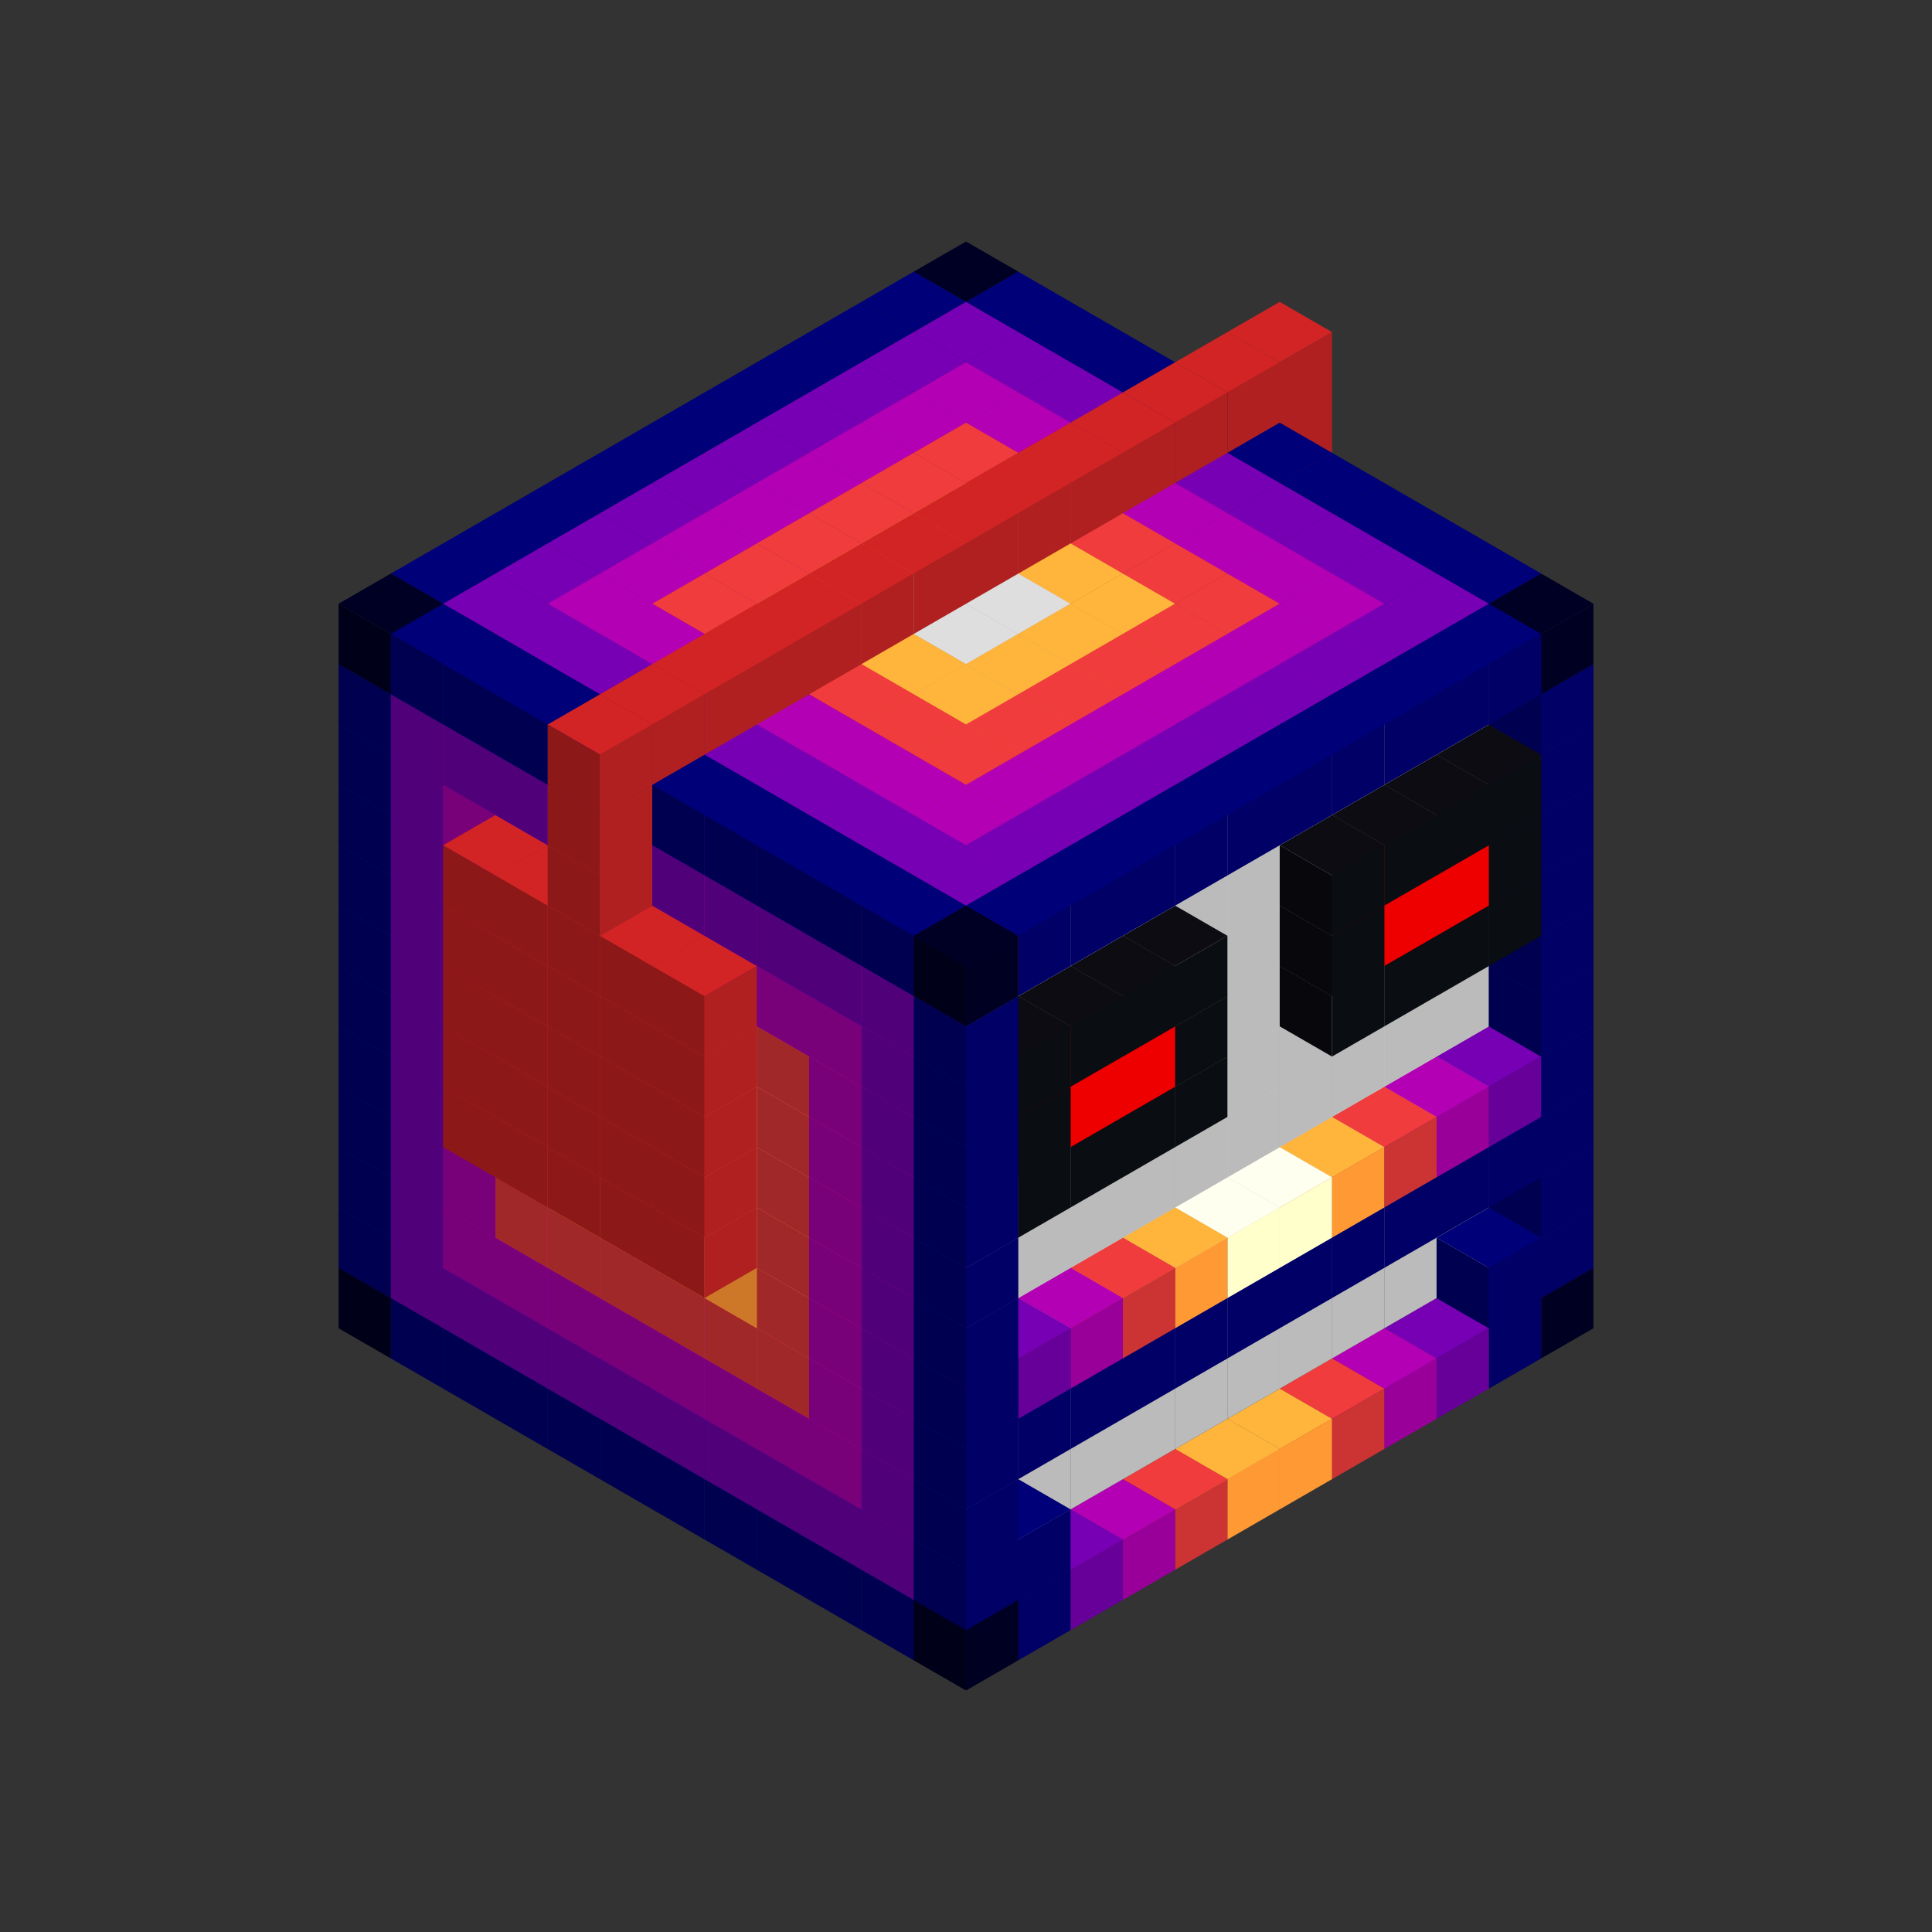 
<svg width='600' height='600' viewBox='4436371 5550000 3200000 3200000' xmlns='http://www.w3.org/2000/svg' xmlns:xlink='http://www.w3.org/1999/xlink'>
<rect x="4436371" y="5550000" width="3200000" height="3200000" fill="#333333" stroke="none"/>
<use xlink:href='#v-0x000000a4-4' transform='translate(983738,3600000)'/>
<use xlink:href='#v-0x000000a4-1' transform='translate(1070341,3650000)'/>
<use xlink:href='#v-0x000000a4-1' transform='translate(1156944,3700000)'/>
<use xlink:href='#v-0x000000a4-1' transform='translate(1243547,3750000)'/>
<use xlink:href='#v-0x000000a4-1' transform='translate(1330150,3800000)'/>
<use xlink:href='#v-0x000000a4-1' transform='translate(1416753,3850000)'/>
<use xlink:href='#v-0x000000a4-1' transform='translate(1503356,3900000)'/>
<use xlink:href='#v-0x000000a4-1' transform='translate(1589959,3950000)'/>
<use xlink:href='#v-0x000000a4-1' transform='translate(1676562,4000000)'/>
<use xlink:href='#v-0x000000a4-1' transform='translate(1763165,4050000)'/>
<use xlink:href='#v-0x000000a4-1' transform='translate(1849768,4100000)'/>
<use xlink:href='#v-0x000000a4-4' transform='translate(2889004,3600000)'/>
<use xlink:href='#v-0x000000a4-1' transform='translate(2802401,3650000)'/>
<use xlink:href='#v-0x000000a4-5' transform='translate(2715798,3700000)'/>
<use xlink:href='#v-0x000000a4-6' transform='translate(2629195,3750000)'/>
<use xlink:href='#v-0x000000a4-7' transform='translate(2542592,3800000)'/>
<use xlink:href='#v-0x000000a4-8' transform='translate(2455989,3850000)'/>
<use xlink:href='#v-0x000000a4-8' transform='translate(2369386,3900000)'/>
<use xlink:href='#v-0x000000a4-7' transform='translate(2282783,3950000)'/>
<use xlink:href='#v-0x000000a4-6' transform='translate(2196180,4000000)'/>
<use xlink:href='#v-0x000000a4-5' transform='translate(2109577,4050000)'/>
<use xlink:href='#v-0x000000a4-1' transform='translate(2022974,4100000)'/>
<use xlink:href='#v-0x000000a4-4' transform='translate(1936371,4150000)'/>
<use xlink:href='#v-0x000000a4-1' transform='translate(983738,3500000)'/>
<use xlink:href='#v-0x000000a4-5' transform='translate(1070341,3550000)'/>
<use xlink:href='#v-0x000000a4-5' transform='translate(1156944,3600000)'/>
<use xlink:href='#v-0x000000a4-5' transform='translate(1243547,3650000)'/>
<use xlink:href='#v-0x000000a4-5' transform='translate(1330150,3700000)'/>
<use xlink:href='#v-0x000000a4-5' transform='translate(1416753,3750000)'/>
<use xlink:href='#v-0x000000a4-5' transform='translate(1503356,3800000)'/>
<use xlink:href='#v-0x000000a4-5' transform='translate(1589959,3850000)'/>
<use xlink:href='#v-0x000000a4-5' transform='translate(1676562,3900000)'/>
<use xlink:href='#v-0x000000a4-5' transform='translate(1763165,3950000)'/>
<use xlink:href='#v-0x000000a4-2' transform='translate(2715798,3500000)'/>
<use xlink:href='#v-0x000000a4-2' transform='translate(2629195,3550000)'/>
<use xlink:href='#v-0x000000a4-2' transform='translate(2542592,3600000)'/>
<use xlink:href='#v-0x000000a4-2' transform='translate(2455989,3650000)'/>
<use xlink:href='#v-0x000000a4-2' transform='translate(2369386,3700000)'/>
<use xlink:href='#v-0x000000a4-2' transform='translate(2282783,3750000)'/>
<use xlink:href='#v-0x000000a4-2' transform='translate(2196180,3800000)'/>
<use xlink:href='#v-0x000000a4-2' transform='translate(2109577,3850000)'/>
<use xlink:href='#v-0x000000a4-2' transform='translate(2022974,3900000)'/>
<use xlink:href='#v-0x000000a4-2' transform='translate(1936371,3950000)'/>
<use xlink:href='#v-0x000000a4-5' transform='translate(1849768,4000000)'/>
<use xlink:href='#v-0x000000a4-1' transform='translate(2889004,3500000)'/>
<use xlink:href='#v-0x000000a4-1' transform='translate(2802401,3550000)'/>
<use xlink:href='#v-0x000000a4-1' transform='translate(2022974,4000000)'/>
<use xlink:href='#v-0x000000a4-1' transform='translate(1936371,4050000)'/>
<use xlink:href='#v-0x000000a4-1' transform='translate(983738,3400000)'/>
<use xlink:href='#v-0x000000a4-5' transform='translate(1070341,3450000)'/>
<use xlink:href='#v-0x000000a4-6' transform='translate(1156944,3500000)'/>
<use xlink:href='#v-0x000000a4-6' transform='translate(1243547,3550000)'/>
<use xlink:href='#v-0x000000a4-6' transform='translate(1330150,3600000)'/>
<use xlink:href='#v-0x000000a4-6' transform='translate(1416753,3650000)'/>
<use xlink:href='#v-0x000000a4-6' transform='translate(1503356,3700000)'/>
<use xlink:href='#v-0x000000a4-6' transform='translate(1589959,3750000)'/>
<use xlink:href='#v-0x000000a4-6' transform='translate(1676562,3800000)'/>
<use xlink:href='#v-0x000000a4-6' transform='translate(1763165,3850000)'/>
<use xlink:href='#v-0x000000a4-2' transform='translate(2715798,3400000)'/>
<use xlink:href='#v-0x000000a4-2' transform='translate(2629195,3450000)'/>
<use xlink:href='#v-0x000000a4-2' transform='translate(2542592,3500000)'/>
<use xlink:href='#v-0x000000a4-2' transform='translate(2455989,3550000)'/>
<use xlink:href='#v-0x000000a4-2' transform='translate(2369386,3600000)'/>
<use xlink:href='#v-0x000000a4-2' transform='translate(2282783,3650000)'/>
<use xlink:href='#v-0x000000a4-2' transform='translate(2196180,3700000)'/>
<use xlink:href='#v-0x000000a4-2' transform='translate(2109577,3750000)'/>
<use xlink:href='#v-0x000000a4-2' transform='translate(2022974,3800000)'/>
<use xlink:href='#v-0x000000a4-2' transform='translate(1936371,3850000)'/>
<use xlink:href='#v-0x000000a4-5' transform='translate(1849768,3900000)'/>
<use xlink:href='#v-0x000000a4-1' transform='translate(2889004,3400000)'/>
<use xlink:href='#v-0x000000a4-1' transform='translate(1936371,3950000)'/>
<use xlink:href='#v-0x000000a4-1' transform='translate(983738,3300000)'/>
<use xlink:href='#v-0x000000a4-5' transform='translate(1070341,3350000)'/>
<use xlink:href='#v-0x000000a4-6' transform='translate(1156944,3400000)'/>
<use xlink:href='#v-0x000000a4-7' transform='translate(1243547,3450000)'/>
<use xlink:href='#v-0x000000a4-7' transform='translate(1330150,3500000)'/>
<use xlink:href='#v-0x000000a4-7' transform='translate(1416753,3550000)'/>
<use xlink:href='#v-0x000000a4-7' transform='translate(1503356,3600000)'/>
<use xlink:href='#v-0x000000a4-7' transform='translate(1589959,3650000)'/>
<use xlink:href='#v-0x000000a4-7' transform='translate(1676562,3700000)'/>
<use xlink:href='#v-0x000000a4-6' transform='translate(1763165,3750000)'/>
<use xlink:href='#v-0x000000a4-2' transform='translate(2715798,3300000)'/>
<use xlink:href='#v-0x000000a4-2' transform='translate(2629195,3350000)'/>
<use xlink:href='#v-0x000000a4-2' transform='translate(2542592,3400000)'/>
<use xlink:href='#v-0x000000a4-2' transform='translate(2455989,3450000)'/>
<use xlink:href='#v-0x000000a4-2' transform='translate(2369386,3500000)'/>
<use xlink:href='#v-0x000000a4-2' transform='translate(2282783,3550000)'/>
<use xlink:href='#v-0x000000a4-2' transform='translate(2196180,3600000)'/>
<use xlink:href='#v-0x000000a4-2' transform='translate(2109577,3650000)'/>
<use xlink:href='#v-0x000000a4-2' transform='translate(2022974,3700000)'/>
<use xlink:href='#v-0x000000a4-2' transform='translate(1936371,3750000)'/>
<use xlink:href='#v-0x000000a4-5' transform='translate(1849768,3800000)'/>
<use xlink:href='#v-0x000000a4-1' transform='translate(2889004,3300000)'/>
<use xlink:href='#v-0x000000a4-1' transform='translate(2802401,3350000)'/>
<use xlink:href='#v-0x000000a4-1' transform='translate(2715798,3400000)'/>
<use xlink:href='#v-0x000000a4-1' transform='translate(2629195,3450000)'/>
<use xlink:href='#v-0x000000a4-1' transform='translate(2542592,3500000)'/>
<use xlink:href='#v-0x000000a4-1' transform='translate(2455989,3550000)'/>
<use xlink:href='#v-0x000000a4-1' transform='translate(2369386,3600000)'/>
<use xlink:href='#v-0x000000a4-1' transform='translate(2282783,3650000)'/>
<use xlink:href='#v-0x000000a4-1' transform='translate(2196180,3700000)'/>
<use xlink:href='#v-0x000000a4-1' transform='translate(2109577,3750000)'/>
<use xlink:href='#v-0x000000a4-1' transform='translate(2022974,3800000)'/>
<use xlink:href='#v-0x000000a4-1' transform='translate(1936371,3850000)'/>
<use xlink:href='#v-0x000000a4-1' transform='translate(983738,3200000)'/>
<use xlink:href='#v-0x000000a4-5' transform='translate(1070341,3250000)'/>
<use xlink:href='#v-0x000000a4-6' transform='translate(1156944,3300000)'/>
<use xlink:href='#v-0x000000a4-7' transform='translate(1243547,3350000)'/>
<use xlink:href='#v-0x000000a4-8' transform='translate(1330150,3400000)'/>
<use xlink:href='#v-0x000000a4-8' transform='translate(1416753,3450000)'/>
<use xlink:href='#v-0x000000a4-8' transform='translate(1503356,3500000)'/>
<use xlink:href='#v-0x000000a4-8' transform='translate(1589959,3550000)'/>
<use xlink:href='#v-0x000000a4-7' transform='translate(1676562,3600000)'/>
<use xlink:href='#v-0x000000a4-6' transform='translate(1763165,3650000)'/>
<use xlink:href='#v-0x000000a4-2' transform='translate(2715798,3200000)'/>
<use xlink:href='#v-0x000000a4-2' transform='translate(2629195,3250000)'/>
<use xlink:href='#v-0x000000a4-2' transform='translate(2542592,3300000)'/>
<use xlink:href='#v-0x000000a4-2' transform='translate(2455989,3350000)'/>
<use xlink:href='#v-0x000000a4-2' transform='translate(2369386,3400000)'/>
<use xlink:href='#v-0x000000a4-2' transform='translate(2282783,3450000)'/>
<use xlink:href='#v-0x000000a4-2' transform='translate(2196180,3500000)'/>
<use xlink:href='#v-0x000000a4-2' transform='translate(2109577,3550000)'/>
<use xlink:href='#v-0x000000a4-2' transform='translate(2022974,3600000)'/>
<use xlink:href='#v-0x000000a4-2' transform='translate(1936371,3650000)'/>
<use xlink:href='#v-0x000000a4-5' transform='translate(1849768,3700000)'/>
<use xlink:href='#v-0x000000a4-1' transform='translate(2889004,3200000)'/>
<use xlink:href='#v-0x000000a4-5' transform='translate(2802401,3250000)'/>
<use xlink:href='#v-0x000000a4-6' transform='translate(2715798,3300000)'/>
<use xlink:href='#v-0x000000a4-7' transform='translate(2629195,3350000)'/>
<use xlink:href='#v-0x000000a4-8' transform='translate(2542592,3400000)'/>
<use xlink:href='#v-0x000000a4-3' transform='translate(2455989,3450000)'/>
<use xlink:href='#v-0x000000a4-3' transform='translate(2369386,3500000)'/>
<use xlink:href='#v-0x000000a4-8' transform='translate(2282783,3550000)'/>
<use xlink:href='#v-0x000000a4-7' transform='translate(2196180,3600000)'/>
<use xlink:href='#v-0x000000a4-6' transform='translate(2109577,3650000)'/>
<use xlink:href='#v-0x000000a4-5' transform='translate(2022974,3700000)'/>
<use xlink:href='#v-0x000000a4-1' transform='translate(1936371,3750000)'/>
<use xlink:href='#v-0x000000a4-1' transform='translate(983738,3100000)'/>
<use xlink:href='#v-0x000000a4-5' transform='translate(1070341,3150000)'/>
<use xlink:href='#v-0x000000a4-6' transform='translate(1156944,3200000)'/>
<use xlink:href='#v-0x000000a4-11' transform='translate(2282783,2650000)'/>
<use xlink:href='#v-0x000000a4-7' transform='translate(1243547,3250000)'/>
<use xlink:href='#v-0x000000a4-11' transform='translate(1156944,3300000)'/>
<use xlink:href='#v-0x000000a4-11' transform='translate(2369386,2700000)'/>
<use xlink:href='#v-0x000000a4-8' transform='translate(1330150,3300000)'/>
<use xlink:href='#v-0x000000a4-11' transform='translate(1243547,3350000)'/>
<use xlink:href='#v-0x000000a4-11' transform='translate(2455989,2750000)'/>
<use xlink:href='#v-0x000000a4-2' transform='translate(1416753,3350000)'/>
<use xlink:href='#v-0x000000a4-11' transform='translate(1330150,3400000)'/>
<use xlink:href='#v-0x000000a4-11' transform='translate(2542592,2800000)'/>
<use xlink:href='#v-0x000000a4-2' transform='translate(1503356,3400000)'/>
<use xlink:href='#v-0x000000a4-11' transform='translate(1416753,3450000)'/>
<use xlink:href='#v-0x000000a4-11' transform='translate(2629195,2850000)'/>
<use xlink:href='#v-0x000000a4-8' transform='translate(1589959,3450000)'/>
<use xlink:href='#v-0x000000a4-11' transform='translate(1503356,3500000)'/>
<use xlink:href='#v-0x000000a4-7' transform='translate(1676562,3500000)'/>
<use xlink:href='#v-0x000000a4-6' transform='translate(1763165,3550000)'/>
<use xlink:href='#v-0x000000a4-2' transform='translate(2715798,3100000)'/>
<use xlink:href='#v-0x000000a4-2' transform='translate(2629195,3150000)'/>
<use xlink:href='#v-0x000000a4-2' transform='translate(2542592,3200000)'/>
<use xlink:href='#v-0x000000a4-2' transform='translate(2455989,3250000)'/>
<use xlink:href='#v-0x000000a4-2' transform='translate(2369386,3300000)'/>
<use xlink:href='#v-0x000000a4-2' transform='translate(2282783,3350000)'/>
<use xlink:href='#v-0x000000a4-2' transform='translate(2196180,3400000)'/>
<use xlink:href='#v-0x000000a4-2' transform='translate(2109577,3450000)'/>
<use xlink:href='#v-0x000000a4-2' transform='translate(2022974,3500000)'/>
<use xlink:href='#v-0x000000a4-2' transform='translate(1936371,3550000)'/>
<use xlink:href='#v-0x000000a4-5' transform='translate(1849768,3600000)'/>
<use xlink:href='#v-0x000000a4-1' transform='translate(2889004,3100000)'/>
<use xlink:href='#v-0x000000a4-1' transform='translate(1936371,3650000)'/>
<use xlink:href='#v-0x000000a4-1' transform='translate(983738,3000000)'/>
<use xlink:href='#v-0x000000a4-5' transform='translate(1070341,3050000)'/>
<use xlink:href='#v-0x000000a4-6' transform='translate(1156944,3100000)'/>
<use xlink:href='#v-0x000000a4-11' transform='translate(2282783,2550000)'/>
<use xlink:href='#v-0x000000a4-7' transform='translate(1243547,3150000)'/>
<use xlink:href='#v-0x000000a4-11' transform='translate(1156944,3200000)'/>
<use xlink:href='#v-0x000000a4-11' transform='translate(2369386,2600000)'/>
<use xlink:href='#v-0x000000a4-8' transform='translate(1330150,3200000)'/>
<use xlink:href='#v-0x000000a4-11' transform='translate(1243547,3250000)'/>
<use xlink:href='#v-0x000000a4-11' transform='translate(2455989,2650000)'/>
<use xlink:href='#v-0x000000a4-2' transform='translate(1416753,3250000)'/>
<use xlink:href='#v-0x000000a4-11' transform='translate(1330150,3300000)'/>
<use xlink:href='#v-0x000000a4-11' transform='translate(2542592,2700000)'/>
<use xlink:href='#v-0x000000a4-2' transform='translate(1503356,3300000)'/>
<use xlink:href='#v-0x000000a4-11' transform='translate(1416753,3350000)'/>
<use xlink:href='#v-0x000000a4-11' transform='translate(2629195,2750000)'/>
<use xlink:href='#v-0x000000a4-8' transform='translate(1589959,3350000)'/>
<use xlink:href='#v-0x000000a4-11' transform='translate(1503356,3400000)'/>
<use xlink:href='#v-0x000000a4-7' transform='translate(1676562,3400000)'/>
<use xlink:href='#v-0x000000a4-6' transform='translate(1763165,3450000)'/>
<use xlink:href='#v-0x000000a4-2' transform='translate(2715798,3000000)'/>
<use xlink:href='#v-0x000000a4-2' transform='translate(2629195,3050000)'/>
<use xlink:href='#v-0x000000a4-2' transform='translate(2542592,3100000)'/>
<use xlink:href='#v-0x000000a4-2' transform='translate(2455989,3150000)'/>
<use xlink:href='#v-0x000000a4-2' transform='translate(2369386,3200000)'/>
<use xlink:href='#v-0x000000a4-2' transform='translate(2282783,3250000)'/>
<use xlink:href='#v-0x000000a4-2' transform='translate(2196180,3300000)'/>
<use xlink:href='#v-0x000000a4-2' transform='translate(2109577,3350000)'/>
<use xlink:href='#v-0x000000a4-2' transform='translate(2022974,3400000)'/>
<use xlink:href='#v-0x000000a4-2' transform='translate(1936371,3450000)'/>
<use xlink:href='#v-0x000000a4-5' transform='translate(1849768,3500000)'/>
<use xlink:href='#v-0x000000a4-1' transform='translate(2889004,3000000)'/>
<use xlink:href='#v-0x000000a4-1' transform='translate(1936371,3550000)'/>
<use xlink:href='#v-0x000000a4-1' transform='translate(983738,2900000)'/>
<use xlink:href='#v-0x000000a4-5' transform='translate(1070341,2950000)'/>
<use xlink:href='#v-0x000000a4-6' transform='translate(1156944,3000000)'/>
<use xlink:href='#v-0x000000a4-11' transform='translate(2282783,2450000)'/>
<use xlink:href='#v-0x000000a4-7' transform='translate(1243547,3050000)'/>
<use xlink:href='#v-0x000000a4-11' transform='translate(1156944,3100000)'/>
<use xlink:href='#v-0x000000a4-11' transform='translate(2369386,2500000)'/>
<use xlink:href='#v-0x000000a4-8' transform='translate(1330150,3100000)'/>
<use xlink:href='#v-0x000000a4-11' transform='translate(1243547,3150000)'/>
<use xlink:href='#v-0x000000a4-11' transform='translate(2455989,2550000)'/>
<use xlink:href='#v-0x000000a4-8' transform='translate(1416753,3150000)'/>
<use xlink:href='#v-0x000000a4-11' transform='translate(1330150,3200000)'/>
<use xlink:href='#v-0x000000a4-11' transform='translate(2542592,2600000)'/>
<use xlink:href='#v-0x000000a4-8' transform='translate(1503356,3200000)'/>
<use xlink:href='#v-0x000000a4-11' transform='translate(1416753,3250000)'/>
<use xlink:href='#v-0x000000a4-11' transform='translate(2629195,2650000)'/>
<use xlink:href='#v-0x000000a4-8' transform='translate(1589959,3250000)'/>
<use xlink:href='#v-0x000000a4-11' transform='translate(1503356,3300000)'/>
<use xlink:href='#v-0x000000a4-7' transform='translate(1676562,3300000)'/>
<use xlink:href='#v-0x000000a4-6' transform='translate(1763165,3350000)'/>
<use xlink:href='#v-0x000000a4-2' transform='translate(2715798,2900000)'/>
<use xlink:href='#v-0x000000a4-2' transform='translate(2629195,2950000)'/>
<use xlink:href='#v-0x000000a4-2' transform='translate(2542592,3000000)'/>
<use xlink:href='#v-0x000000a4-2' transform='translate(2455989,3050000)'/>
<use xlink:href='#v-0x000000a4-2' transform='translate(2369386,3100000)'/>
<use xlink:href='#v-0x000000a4-2' transform='translate(2282783,3150000)'/>
<use xlink:href='#v-0x000000a4-2' transform='translate(2196180,3200000)'/>
<use xlink:href='#v-0x000000a4-2' transform='translate(2109577,3250000)'/>
<use xlink:href='#v-0x000000a4-2' transform='translate(2022974,3300000)'/>
<use xlink:href='#v-0x000000a4-2' transform='translate(1936371,3350000)'/>
<use xlink:href='#v-0x000000a4-5' transform='translate(1849768,3400000)'/>
<use xlink:href='#v-0x000000a4-1' transform='translate(2889004,2900000)'/>
<use xlink:href='#v-0x000000a4-9' transform='translate(2802401,2950000)'/>
<use xlink:href='#v-0x000000a4-9' transform='translate(2715798,3000000)'/>
<use xlink:href='#v-0x000000a4-9' transform='translate(2629195,3050000)'/>
<use xlink:href='#v-0x000000a4-9' transform='translate(2542592,3100000)'/>
<use xlink:href='#v-0x000000a4-9' transform='translate(2282783,3250000)'/>
<use xlink:href='#v-0x000000a4-9' transform='translate(2196180,3300000)'/>
<use xlink:href='#v-0x000000a4-9' transform='translate(2109577,3350000)'/>
<use xlink:href='#v-0x000000a4-9' transform='translate(2022974,3400000)'/>
<use xlink:href='#v-0x000000a4-1' transform='translate(1936371,3450000)'/>
<use xlink:href='#v-0x000000a4-1' transform='translate(983738,2800000)'/>
<use xlink:href='#v-0x000000a4-5' transform='translate(1070341,2850000)'/>
<use xlink:href='#v-0x000000a4-6' transform='translate(1156944,2900000)'/>
<use xlink:href='#v-0x000000a4-11' transform='translate(2282783,2350000)'/>
<use xlink:href='#v-0x000000a4-7' transform='translate(1243547,2950000)'/>
<use xlink:href='#v-0x000000a4-11' transform='translate(1156944,3000000)'/>
<use xlink:href='#v-0x000000a4-11' transform='translate(2369386,2400000)'/>
<use xlink:href='#v-0x000000a4-7' transform='translate(1330150,3000000)'/>
<use xlink:href='#v-0x000000a4-11' transform='translate(1243547,3050000)'/>
<use xlink:href='#v-0x000000a4-11' transform='translate(2455989,2450000)'/>
<use xlink:href='#v-0x000000a4-7' transform='translate(1416753,3050000)'/>
<use xlink:href='#v-0x000000a4-11' transform='translate(1330150,3100000)'/>
<use xlink:href='#v-0x000000a4-11' transform='translate(2542592,2500000)'/>
<use xlink:href='#v-0x000000a4-7' transform='translate(1503356,3100000)'/>
<use xlink:href='#v-0x000000a4-11' transform='translate(1416753,3150000)'/>
<use xlink:href='#v-0x000000a4-11' transform='translate(2629195,2550000)'/>
<use xlink:href='#v-0x000000a4-7' transform='translate(1589959,3150000)'/>
<use xlink:href='#v-0x000000a4-11' transform='translate(1503356,3200000)'/>
<use xlink:href='#v-0x000000a4-7' transform='translate(1676562,3200000)'/>
<use xlink:href='#v-0x000000a4-6' transform='translate(1763165,3250000)'/>
<use xlink:href='#v-0x000000a4-2' transform='translate(2715798,2800000)'/>
<use xlink:href='#v-0x000000a4-2' transform='translate(2629195,2850000)'/>
<use xlink:href='#v-0x000000a4-2' transform='translate(2542592,2900000)'/>
<use xlink:href='#v-0x000000a4-2' transform='translate(2455989,2950000)'/>
<use xlink:href='#v-0x000000a4-2' transform='translate(2369386,3000000)'/>
<use xlink:href='#v-0x000000a4-2' transform='translate(2282783,3050000)'/>
<use xlink:href='#v-0x000000a4-2' transform='translate(2196180,3100000)'/>
<use xlink:href='#v-0x000000a4-2' transform='translate(2109577,3150000)'/>
<use xlink:href='#v-0x000000a4-2' transform='translate(2022974,3200000)'/>
<use xlink:href='#v-0x000000a4-2' transform='translate(1936371,3250000)'/>
<use xlink:href='#v-0x000000a4-5' transform='translate(1849768,3300000)'/>
<use xlink:href='#v-0x000000a4-1' transform='translate(2889004,2800000)'/>
<use xlink:href='#v-0x000000a4-9' transform='translate(2802401,2850000)'/>
<use xlink:href='#v-0x000000a4-10' transform='translate(2715798,2900000)'/>
<use xlink:href='#v-0x000000a4-10' transform='translate(2629195,2950000)'/>
<use xlink:href='#v-0x000000a4-9' transform='translate(2542592,3000000)'/>
<use xlink:href='#v-0x000000a4-9' transform='translate(2282783,3150000)'/>
<use xlink:href='#v-0x000000a4-10' transform='translate(2196180,3200000)'/>
<use xlink:href='#v-0x000000a4-10' transform='translate(2109577,3250000)'/>
<use xlink:href='#v-0x000000a4-9' transform='translate(2022974,3300000)'/>
<use xlink:href='#v-0x000000a4-1' transform='translate(1936371,3350000)'/>
<use xlink:href='#v-0x000000a4-1' transform='translate(983738,2700000)'/>
<use xlink:href='#v-0x000000a4-5' transform='translate(1070341,2750000)'/>
<use xlink:href='#v-0x000000a4-6' transform='translate(1156944,2800000)'/>
<use xlink:href='#v-0x000000a4-11' transform='translate(2282783,2250000)'/>
<use xlink:href='#v-0x000000a4-6' transform='translate(1243547,2850000)'/>
<use xlink:href='#v-0x000000a4-11' transform='translate(1156944,2900000)'/>
<use xlink:href='#v-0x000000a4-11' transform='translate(2369386,2300000)'/>
<use xlink:href='#v-0x000000a4-6' transform='translate(1330150,2900000)'/>
<use xlink:href='#v-0x000000a4-11' transform='translate(1243547,2950000)'/>
<use xlink:href='#v-0x000000a4-11' transform='translate(2455989,2350000)'/>
<use xlink:href='#v-0x000000a4-6' transform='translate(1416753,2950000)'/>
<use xlink:href='#v-0x000000a4-11' transform='translate(1330150,3000000)'/>
<use xlink:href='#v-0x000000a4-11' transform='translate(2542592,2400000)'/>
<use xlink:href='#v-0x000000a4-6' transform='translate(1503356,3000000)'/>
<use xlink:href='#v-0x000000a4-11' transform='translate(1416753,3050000)'/>
<use xlink:href='#v-0x000000a4-11' transform='translate(2629195,2450000)'/>
<use xlink:href='#v-0x000000a4-6' transform='translate(1589959,3050000)'/>
<use xlink:href='#v-0x000000a4-11' transform='translate(1503356,3100000)'/>
<use xlink:href='#v-0x000000a4-6' transform='translate(1676562,3100000)'/>
<use xlink:href='#v-0x000000a4-6' transform='translate(1763165,3150000)'/>
<use xlink:href='#v-0x000000a4-2' transform='translate(2715798,2700000)'/>
<use xlink:href='#v-0x000000a4-2' transform='translate(2629195,2750000)'/>
<use xlink:href='#v-0x000000a4-2' transform='translate(2542592,2800000)'/>
<use xlink:href='#v-0x000000a4-2' transform='translate(2455989,2850000)'/>
<use xlink:href='#v-0x000000a4-2' transform='translate(2369386,2900000)'/>
<use xlink:href='#v-0x000000a4-2' transform='translate(2282783,2950000)'/>
<use xlink:href='#v-0x000000a4-2' transform='translate(2196180,3000000)'/>
<use xlink:href='#v-0x000000a4-2' transform='translate(2109577,3050000)'/>
<use xlink:href='#v-0x000000a4-2' transform='translate(2022974,3100000)'/>
<use xlink:href='#v-0x000000a4-2' transform='translate(1936371,3150000)'/>
<use xlink:href='#v-0x000000a4-5' transform='translate(1849768,3200000)'/>
<use xlink:href='#v-0x000000a4-1' transform='translate(2889004,2700000)'/>
<use xlink:href='#v-0x000000a4-9' transform='translate(2802401,2750000)'/>
<use xlink:href='#v-0x000000a4-9' transform='translate(2715798,2800000)'/>
<use xlink:href='#v-0x000000a4-9' transform='translate(2629195,2850000)'/>
<use xlink:href='#v-0x000000a4-9' transform='translate(2542592,2900000)'/>
<use xlink:href='#v-0x000000a4-9' transform='translate(2282783,3050000)'/>
<use xlink:href='#v-0x000000a4-9' transform='translate(2196180,3100000)'/>
<use xlink:href='#v-0x000000a4-9' transform='translate(2109577,3150000)'/>
<use xlink:href='#v-0x000000a4-9' transform='translate(2022974,3200000)'/>
<use xlink:href='#v-0x000000a4-1' transform='translate(1936371,3250000)'/>
<use xlink:href='#v-0x000000a4-1' transform='translate(983738,2600000)'/>
<use xlink:href='#v-0x000000a4-5' transform='translate(1070341,2650000)'/>
<use xlink:href='#v-0x000000a4-5' transform='translate(1156944,2700000)'/>
<use xlink:href='#v-0x000000a4-5' transform='translate(1243547,2750000)'/>
<use xlink:href='#v-0x000000a4-5' transform='translate(1330150,2800000)'/>
<use xlink:href='#v-0x000000a4-11' transform='translate(2455989,2250000)'/>
<use xlink:href='#v-0x000000a4-5' transform='translate(1416753,2850000)'/>
<use xlink:href='#v-0x000000a4-11' transform='translate(1330150,2900000)'/>
<use xlink:href='#v-0x000000a4-5' transform='translate(1503356,2900000)'/>
<use xlink:href='#v-0x000000a4-5' transform='translate(1589959,2950000)'/>
<use xlink:href='#v-0x000000a4-5' transform='translate(1676562,3000000)'/>
<use xlink:href='#v-0x000000a4-5' transform='translate(1763165,3050000)'/>
<use xlink:href='#v-0x000000a4-2' transform='translate(2715798,2600000)'/>
<use xlink:href='#v-0x000000a4-2' transform='translate(2629195,2650000)'/>
<use xlink:href='#v-0x000000a4-2' transform='translate(2542592,2700000)'/>
<use xlink:href='#v-0x000000a4-2' transform='translate(2455989,2750000)'/>
<use xlink:href='#v-0x000000a4-2' transform='translate(2369386,2800000)'/>
<use xlink:href='#v-0x000000a4-2' transform='translate(2282783,2850000)'/>
<use xlink:href='#v-0x000000a4-2' transform='translate(2196180,2900000)'/>
<use xlink:href='#v-0x000000a4-2' transform='translate(2109577,2950000)'/>
<use xlink:href='#v-0x000000a4-2' transform='translate(2022974,3000000)'/>
<use xlink:href='#v-0x000000a4-2' transform='translate(1936371,3050000)'/>
<use xlink:href='#v-0x000000a4-5' transform='translate(1849768,3100000)'/>
<use xlink:href='#v-0x000000a4-1' transform='translate(2889004,2600000)'/>
<use xlink:href='#v-0x000000a4-1' transform='translate(1936371,3150000)'/>
<use xlink:href='#v-0x000000a4-4' transform='translate(1936371,1950000)'/>
<use xlink:href='#v-0x000000a4-1' transform='translate(1849768,2000000)'/>
<use xlink:href='#v-0x000000a4-1' transform='translate(1763165,2050000)'/>
<use xlink:href='#v-0x000000a4-1' transform='translate(1676562,2100000)'/>
<use xlink:href='#v-0x000000a4-1' transform='translate(1589959,2150000)'/>
<use xlink:href='#v-0x000000a4-1' transform='translate(1503356,2200000)'/>
<use xlink:href='#v-0x000000a4-1' transform='translate(1416753,2250000)'/>
<use xlink:href='#v-0x000000a4-1' transform='translate(1330150,2300000)'/>
<use xlink:href='#v-0x000000a4-1' transform='translate(1243547,2350000)'/>
<use xlink:href='#v-0x000000a4-1' transform='translate(1156944,2400000)'/>
<use xlink:href='#v-0x000000a4-1' transform='translate(1070341,2450000)'/>
<use xlink:href='#v-0x000000a4-4' transform='translate(983738,2500000)'/>
<use xlink:href='#v-0x000000a4-1' transform='translate(2022974,2000000)'/>
<use xlink:href='#v-0x000000a4-5' transform='translate(1936371,2050000)'/>
<use xlink:href='#v-0x000000a4-5' transform='translate(1849768,2100000)'/>
<use xlink:href='#v-0x000000a4-5' transform='translate(1763165,2150000)'/>
<use xlink:href='#v-0x000000a4-5' transform='translate(1676562,2200000)'/>
<use xlink:href='#v-0x000000a4-5' transform='translate(1589959,2250000)'/>
<use xlink:href='#v-0x000000a4-5' transform='translate(1503356,2300000)'/>
<use xlink:href='#v-0x000000a4-5' transform='translate(1416753,2350000)'/>
<use xlink:href='#v-0x000000a4-5' transform='translate(1330150,2400000)'/>
<use xlink:href='#v-0x000000a4-5' transform='translate(1243547,2450000)'/>
<use xlink:href='#v-0x000000a4-5' transform='translate(1156944,2500000)'/>
<use xlink:href='#v-0x000000a4-1' transform='translate(1070341,2550000)'/>
<use xlink:href='#v-0x000000a4-1' transform='translate(2109577,2050000)'/>
<use xlink:href='#v-0x000000a4-5' transform='translate(2022974,2100000)'/>
<use xlink:href='#v-0x000000a4-6' transform='translate(1936371,2150000)'/>
<use xlink:href='#v-0x000000a4-6' transform='translate(1849768,2200000)'/>
<use xlink:href='#v-0x000000a4-6' transform='translate(1763165,2250000)'/>
<use xlink:href='#v-0x000000a4-6' transform='translate(1676562,2300000)'/>
<use xlink:href='#v-0x000000a4-6' transform='translate(1589959,2350000)'/>
<use xlink:href='#v-0x000000a4-6' transform='translate(1503356,2400000)'/>
<use xlink:href='#v-0x000000a4-6' transform='translate(1416753,2450000)'/>
<use xlink:href='#v-0x000000a4-6' transform='translate(1330150,2500000)'/>
<use xlink:href='#v-0x000000a4-5' transform='translate(1243547,2550000)'/>
<use xlink:href='#v-0x000000a4-1' transform='translate(1156944,2600000)'/>
<use xlink:href='#v-0x000000a4-1' transform='translate(2196180,2100000)'/>
<use xlink:href='#v-0x000000a4-5' transform='translate(2109577,2150000)'/>
<use xlink:href='#v-0x000000a4-6' transform='translate(2022974,2200000)'/>
<use xlink:href='#v-0x000000a4-7' transform='translate(1936371,2250000)'/>
<use xlink:href='#v-0x000000a4-7' transform='translate(1849768,2300000)'/>
<use xlink:href='#v-0x000000a4-7' transform='translate(1763165,2350000)'/>
<use xlink:href='#v-0x000000a4-7' transform='translate(1676562,2400000)'/>
<use xlink:href='#v-0x000000a4-7' transform='translate(1589959,2450000)'/>
<use xlink:href='#v-0x000000a4-7' transform='translate(1503356,2500000)'/>
<use xlink:href='#v-0x000000a4-6' transform='translate(1416753,2550000)'/>
<use xlink:href='#v-0x000000a4-5' transform='translate(1330150,2600000)'/>
<use xlink:href='#v-0x000000a4-1' transform='translate(1243547,2650000)'/>
<use xlink:href='#v-0x000000a4-1' transform='translate(2282783,2150000)'/>
<use xlink:href='#v-0x000000a4-5' transform='translate(2196180,2200000)'/>
<use xlink:href='#v-0x000000a4-6' transform='translate(2109577,2250000)'/>
<use xlink:href='#v-0x000000a4-7' transform='translate(2022974,2300000)'/>
<use xlink:href='#v-0x000000a4-8' transform='translate(1936371,2350000)'/>
<use xlink:href='#v-0x000000a4-8' transform='translate(1849768,2400000)'/>
<use xlink:href='#v-0x000000a4-8' transform='translate(1763165,2450000)'/>
<use xlink:href='#v-0x000000a4-8' transform='translate(1676562,2500000)'/>
<use xlink:href='#v-0x000000a4-7' transform='translate(1589959,2550000)'/>
<use xlink:href='#v-0x000000a4-6' transform='translate(1503356,2600000)'/>
<use xlink:href='#v-0x000000a4-5' transform='translate(1416753,2650000)'/>
<use xlink:href='#v-0x000000a4-1' transform='translate(1330150,2700000)'/>
<use xlink:href='#v-0x000000a4-11' transform='translate(2455989,2150000)'/>
<use xlink:href='#v-0x000000a4-1' transform='translate(2369386,2200000)'/>
<use xlink:href='#v-0x000000a4-5' transform='translate(2282783,2250000)'/>
<use xlink:href='#v-0x000000a4-6' transform='translate(2196180,2300000)'/>
<use xlink:href='#v-0x000000a4-7' transform='translate(2109577,2350000)'/>
<use xlink:href='#v-0x000000a4-8' transform='translate(2022974,2400000)'/>
<use xlink:href='#v-0x000000a4-2' transform='translate(1936371,2450000)'/>
<use xlink:href='#v-0x000000a4-2' transform='translate(1849768,2500000)'/>
<use xlink:href='#v-0x000000a4-8' transform='translate(1763165,2550000)'/>
<use xlink:href='#v-0x000000a4-7' transform='translate(1676562,2600000)'/>
<use xlink:href='#v-0x000000a4-6' transform='translate(1589959,2650000)'/>
<use xlink:href='#v-0x000000a4-5' transform='translate(1503356,2700000)'/>
<use xlink:href='#v-0x000000a4-1' transform='translate(1416753,2750000)'/>
<use xlink:href='#v-0x000000a4-11' transform='translate(1330150,2800000)'/>
<use xlink:href='#v-0x000000a4-1' transform='translate(2455989,2250000)'/>
<use xlink:href='#v-0x000000a4-5' transform='translate(2369386,2300000)'/>
<use xlink:href='#v-0x000000a4-6' transform='translate(2282783,2350000)'/>
<use xlink:href='#v-0x000000a4-7' transform='translate(2196180,2400000)'/>
<use xlink:href='#v-0x000000a4-8' transform='translate(2109577,2450000)'/>
<use xlink:href='#v-0x000000a4-2' transform='translate(2022974,2500000)'/>
<use xlink:href='#v-0x000000a4-2' transform='translate(1936371,2550000)'/>
<use xlink:href='#v-0x000000a4-8' transform='translate(1849768,2600000)'/>
<use xlink:href='#v-0x000000a4-7' transform='translate(1763165,2650000)'/>
<use xlink:href='#v-0x000000a4-6' transform='translate(1676562,2700000)'/>
<use xlink:href='#v-0x000000a4-5' transform='translate(1589959,2750000)'/>
<use xlink:href='#v-0x000000a4-1' transform='translate(1503356,2800000)'/>
<use xlink:href='#v-0x000000a4-1' transform='translate(2542592,2300000)'/>
<use xlink:href='#v-0x000000a4-5' transform='translate(2455989,2350000)'/>
<use xlink:href='#v-0x000000a4-6' transform='translate(2369386,2400000)'/>
<use xlink:href='#v-0x000000a4-7' transform='translate(2282783,2450000)'/>
<use xlink:href='#v-0x000000a4-8' transform='translate(2196180,2500000)'/>
<use xlink:href='#v-0x000000a4-8' transform='translate(2109577,2550000)'/>
<use xlink:href='#v-0x000000a4-8' transform='translate(2022974,2600000)'/>
<use xlink:href='#v-0x000000a4-8' transform='translate(1936371,2650000)'/>
<use xlink:href='#v-0x000000a4-7' transform='translate(1849768,2700000)'/>
<use xlink:href='#v-0x000000a4-6' transform='translate(1763165,2750000)'/>
<use xlink:href='#v-0x000000a4-5' transform='translate(1676562,2800000)'/>
<use xlink:href='#v-0x000000a4-1' transform='translate(1589959,2850000)'/>
<use xlink:href='#v-0x000000a4-1' transform='translate(2629195,2350000)'/>
<use xlink:href='#v-0x000000a4-5' transform='translate(2542592,2400000)'/>
<use xlink:href='#v-0x000000a4-6' transform='translate(2455989,2450000)'/>
<use xlink:href='#v-0x000000a4-7' transform='translate(2369386,2500000)'/>
<use xlink:href='#v-0x000000a4-7' transform='translate(2282783,2550000)'/>
<use xlink:href='#v-0x000000a4-7' transform='translate(2196180,2600000)'/>
<use xlink:href='#v-0x000000a4-7' transform='translate(2109577,2650000)'/>
<use xlink:href='#v-0x000000a4-7' transform='translate(2022974,2700000)'/>
<use xlink:href='#v-0x000000a4-7' transform='translate(1936371,2750000)'/>
<use xlink:href='#v-0x000000a4-6' transform='translate(1849768,2800000)'/>
<use xlink:href='#v-0x000000a4-5' transform='translate(1763165,2850000)'/>
<use xlink:href='#v-0x000000a4-1' transform='translate(1676562,2900000)'/>
<use xlink:href='#v-0x000000a4-1' transform='translate(2715798,2400000)'/>
<use xlink:href='#v-0x000000a4-5' transform='translate(2629195,2450000)'/>
<use xlink:href='#v-0x000000a4-6' transform='translate(2542592,2500000)'/>
<use xlink:href='#v-0x000000a4-6' transform='translate(2455989,2550000)'/>
<use xlink:href='#v-0x000000a4-6' transform='translate(2369386,2600000)'/>
<use xlink:href='#v-0x000000a4-6' transform='translate(2282783,2650000)'/>
<use xlink:href='#v-0x000000a4-6' transform='translate(2196180,2700000)'/>
<use xlink:href='#v-0x000000a4-6' transform='translate(2109577,2750000)'/>
<use xlink:href='#v-0x000000a4-6' transform='translate(2022974,2800000)'/>
<use xlink:href='#v-0x000000a4-6' transform='translate(1936371,2850000)'/>
<use xlink:href='#v-0x000000a4-5' transform='translate(1849768,2900000)'/>
<use xlink:href='#v-0x000000a4-1' transform='translate(1763165,2950000)'/>
<use xlink:href='#v-0x000000a4-1' transform='translate(2802401,2450000)'/>
<use xlink:href='#v-0x000000a4-5' transform='translate(2715798,2500000)'/>
<use xlink:href='#v-0x000000a4-5' transform='translate(2629195,2550000)'/>
<use xlink:href='#v-0x000000a4-5' transform='translate(2542592,2600000)'/>
<use xlink:href='#v-0x000000a4-5' transform='translate(2455989,2650000)'/>
<use xlink:href='#v-0x000000a4-5' transform='translate(2369386,2700000)'/>
<use xlink:href='#v-0x000000a4-5' transform='translate(2282783,2750000)'/>
<use xlink:href='#v-0x000000a4-5' transform='translate(2196180,2800000)'/>
<use xlink:href='#v-0x000000a4-5' transform='translate(2109577,2850000)'/>
<use xlink:href='#v-0x000000a4-5' transform='translate(2022974,2900000)'/>
<use xlink:href='#v-0x000000a4-5' transform='translate(1936371,2950000)'/>
<use xlink:href='#v-0x000000a4-1' transform='translate(1849768,3000000)'/>
<use xlink:href='#v-0x000000a4-4' transform='translate(2889004,2500000)'/>
<use xlink:href='#v-0x000000a4-1' transform='translate(2802401,2550000)'/>
<use xlink:href='#v-0x000000a4-1' transform='translate(2715798,2600000)'/>
<use xlink:href='#v-0x000000a4-1' transform='translate(2629195,2650000)'/>
<use xlink:href='#v-0x000000a4-1' transform='translate(2542592,2700000)'/>
<use xlink:href='#v-0x000000a4-1' transform='translate(2455989,2750000)'/>
<use xlink:href='#v-0x000000a4-1' transform='translate(2369386,2800000)'/>
<use xlink:href='#v-0x000000a4-1' transform='translate(2282783,2850000)'/>
<use xlink:href='#v-0x000000a4-1' transform='translate(2196180,2900000)'/>
<use xlink:href='#v-0x000000a4-1' transform='translate(2109577,2950000)'/>
<use xlink:href='#v-0x000000a4-1' transform='translate(2022974,3000000)'/>
<use xlink:href='#v-0x000000a4-4' transform='translate(1936371,3050000)'/>
<use xlink:href='#v-0x000000a4-11' transform='translate(2455989,2050000)'/>
<use xlink:href='#v-0x000000a4-11' transform='translate(2369386,2100000)'/>
<use xlink:href='#v-0x000000a4-11' transform='translate(2282783,2150000)'/>
<use xlink:href='#v-0x000000a4-11' transform='translate(2196180,2200000)'/>
<use xlink:href='#v-0x000000a4-11' transform='translate(2109577,2250000)'/>
<use xlink:href='#v-0x000000a4-11' transform='translate(2022974,2300000)'/>
<use xlink:href='#v-0x000000a4-11' transform='translate(1936371,2350000)'/>
<use xlink:href='#v-0x000000a4-11' transform='translate(1849768,2400000)'/>
<use xlink:href='#v-0x000000a4-11' transform='translate(1763165,2450000)'/>
<use xlink:href='#v-0x000000a4-11' transform='translate(1676562,2500000)'/>
<use xlink:href='#v-0x000000a4-11' transform='translate(1589959,2550000)'/>
<use xlink:href='#v-0x000000a4-11' transform='translate(1503356,2600000)'/>
<use xlink:href='#v-0x000000a4-11' transform='translate(1416753,2650000)'/>
<use xlink:href='#v-0x000000a4-11' transform='translate(1330150,2700000)'/>
<defs>
<g id='v-0x000000a4-1'>
<polygon points='4100000,4100000 4100000,4200000 4013397,4150000 4013397,4050000' fill='#000050'/>
<polygon points='4100000,4100000 4100000,4200000 4186602,4150000 4186602,4050000' fill='#000066'/>
<polygon points='4100000,4100000 4013397,4050000 4100000,4000000 4186602,4050000' fill='#000078'/>
</g>
<g id='v-0x000000a4-2'>
<polygon points='4100000,4100000 4100000,4200000 4013397,4150000 4013397,4050000' fill='#949494'/>
<polygon points='4100000,4100000 4100000,4200000 4186602,4150000 4186602,4050000' fill='#bbbbbb'/>
<polygon points='4100000,4100000 4013397,4050000 4100000,4000000 4186602,4050000' fill='#dedede'/>
</g>
<g id='v-0x000000a4-3'>
<polygon points='4100000,4100000 4100000,4200000 4013397,4150000 4013397,4050000' fill='#cccca0'/>
<polygon points='4100000,4100000 4100000,4200000 4186602,4150000 4186602,4050000' fill='#ffffcc'/>
<polygon points='4100000,4100000 4013397,4050000 4100000,4000000 4186602,4050000' fill='#fffff0'/>
</g>
<g id='v-0x000000a4-4'>
<polygon points='4100000,4100000 4100000,4200000 4013397,4150000 4013397,4050000' fill='#000018'/>
<polygon points='4100000,4100000 4100000,4200000 4186602,4150000 4186602,4050000' fill='#000022'/>
<polygon points='4100000,4100000 4013397,4050000 4100000,4000000 4186602,4050000' fill='#000024'/>
</g>
<g id='v-0x000000a4-5'>
<polygon points='4100000,4100000 4100000,4200000 4013397,4150000 4013397,4050000' fill='#500078'/>
<polygon points='4100000,4100000 4100000,4200000 4186602,4150000 4186602,4050000' fill='#660099'/>
<polygon points='4100000,4100000 4013397,4050000 4100000,4000000 4186602,4050000' fill='#7800b4'/>
</g>
<g id='v-0x000000a4-6'>
<polygon points='4100000,4100000 4100000,4200000 4013397,4150000 4013397,4050000' fill='#780078'/>
<polygon points='4100000,4100000 4100000,4200000 4186602,4150000 4186602,4050000' fill='#990099'/>
<polygon points='4100000,4100000 4013397,4050000 4100000,4000000 4186602,4050000' fill='#b400b4'/>
</g>
<g id='v-0x000000a4-7'>
<polygon points='4100000,4100000 4100000,4200000 4013397,4150000 4013397,4050000' fill='#a02828'/>
<polygon points='4100000,4100000 4100000,4200000 4186602,4150000 4186602,4050000' fill='#cc3333'/>
<polygon points='4100000,4100000 4013397,4050000 4100000,4000000 4186602,4050000' fill='#f03c3c'/>
</g>
<g id='v-0x000000a4-8'>
<polygon points='4100000,4100000 4100000,4200000 4013397,4150000 4013397,4050000' fill='#cc7828'/>
<polygon points='4100000,4100000 4100000,4200000 4186602,4150000 4186602,4050000' fill='#ff9933'/>
<polygon points='4100000,4100000 4013397,4050000 4100000,4000000 4186602,4050000' fill='#ffb43c'/>
</g>
<g id='v-0x000000a4-9'>
<polygon points='4100000,4100000 4100000,4200000 4013397,4150000 4013397,4050000' fill='#08080c'/>
<polygon points='4100000,4100000 4100000,4200000 4186602,4150000 4186602,4050000' fill='#0a0d11'/>
<polygon points='4100000,4100000 4013397,4050000 4100000,4000000 4186602,4050000' fill='#0c0c12'/>
</g>
<g id='v-0x000000a4-10'>
<polygon points='4100000,4100000 4100000,4200000 4013397,4150000 4013397,4050000' fill='#bc0000'/>
<polygon points='4100000,4100000 4100000,4200000 4186602,4150000 4186602,4050000' fill='#ee0000'/>
<polygon points='4100000,4100000 4013397,4050000 4100000,4000000 4186602,4050000' fill='#ff0000'/>
</g>
<g id='v-0x000000a4-11'>
<polygon points='4100000,4100000 4100000,4200000 4013397,4150000 4013397,4050000' fill='#8c1818'/>
<polygon points='4100000,4100000 4100000,4200000 4186602,4150000 4186602,4050000' fill='#b02020'/>
<polygon points='4100000,4100000 4013397,4050000 4100000,4000000 4186602,4050000' fill='#d22424'/>
</g>
</defs>
</svg>
